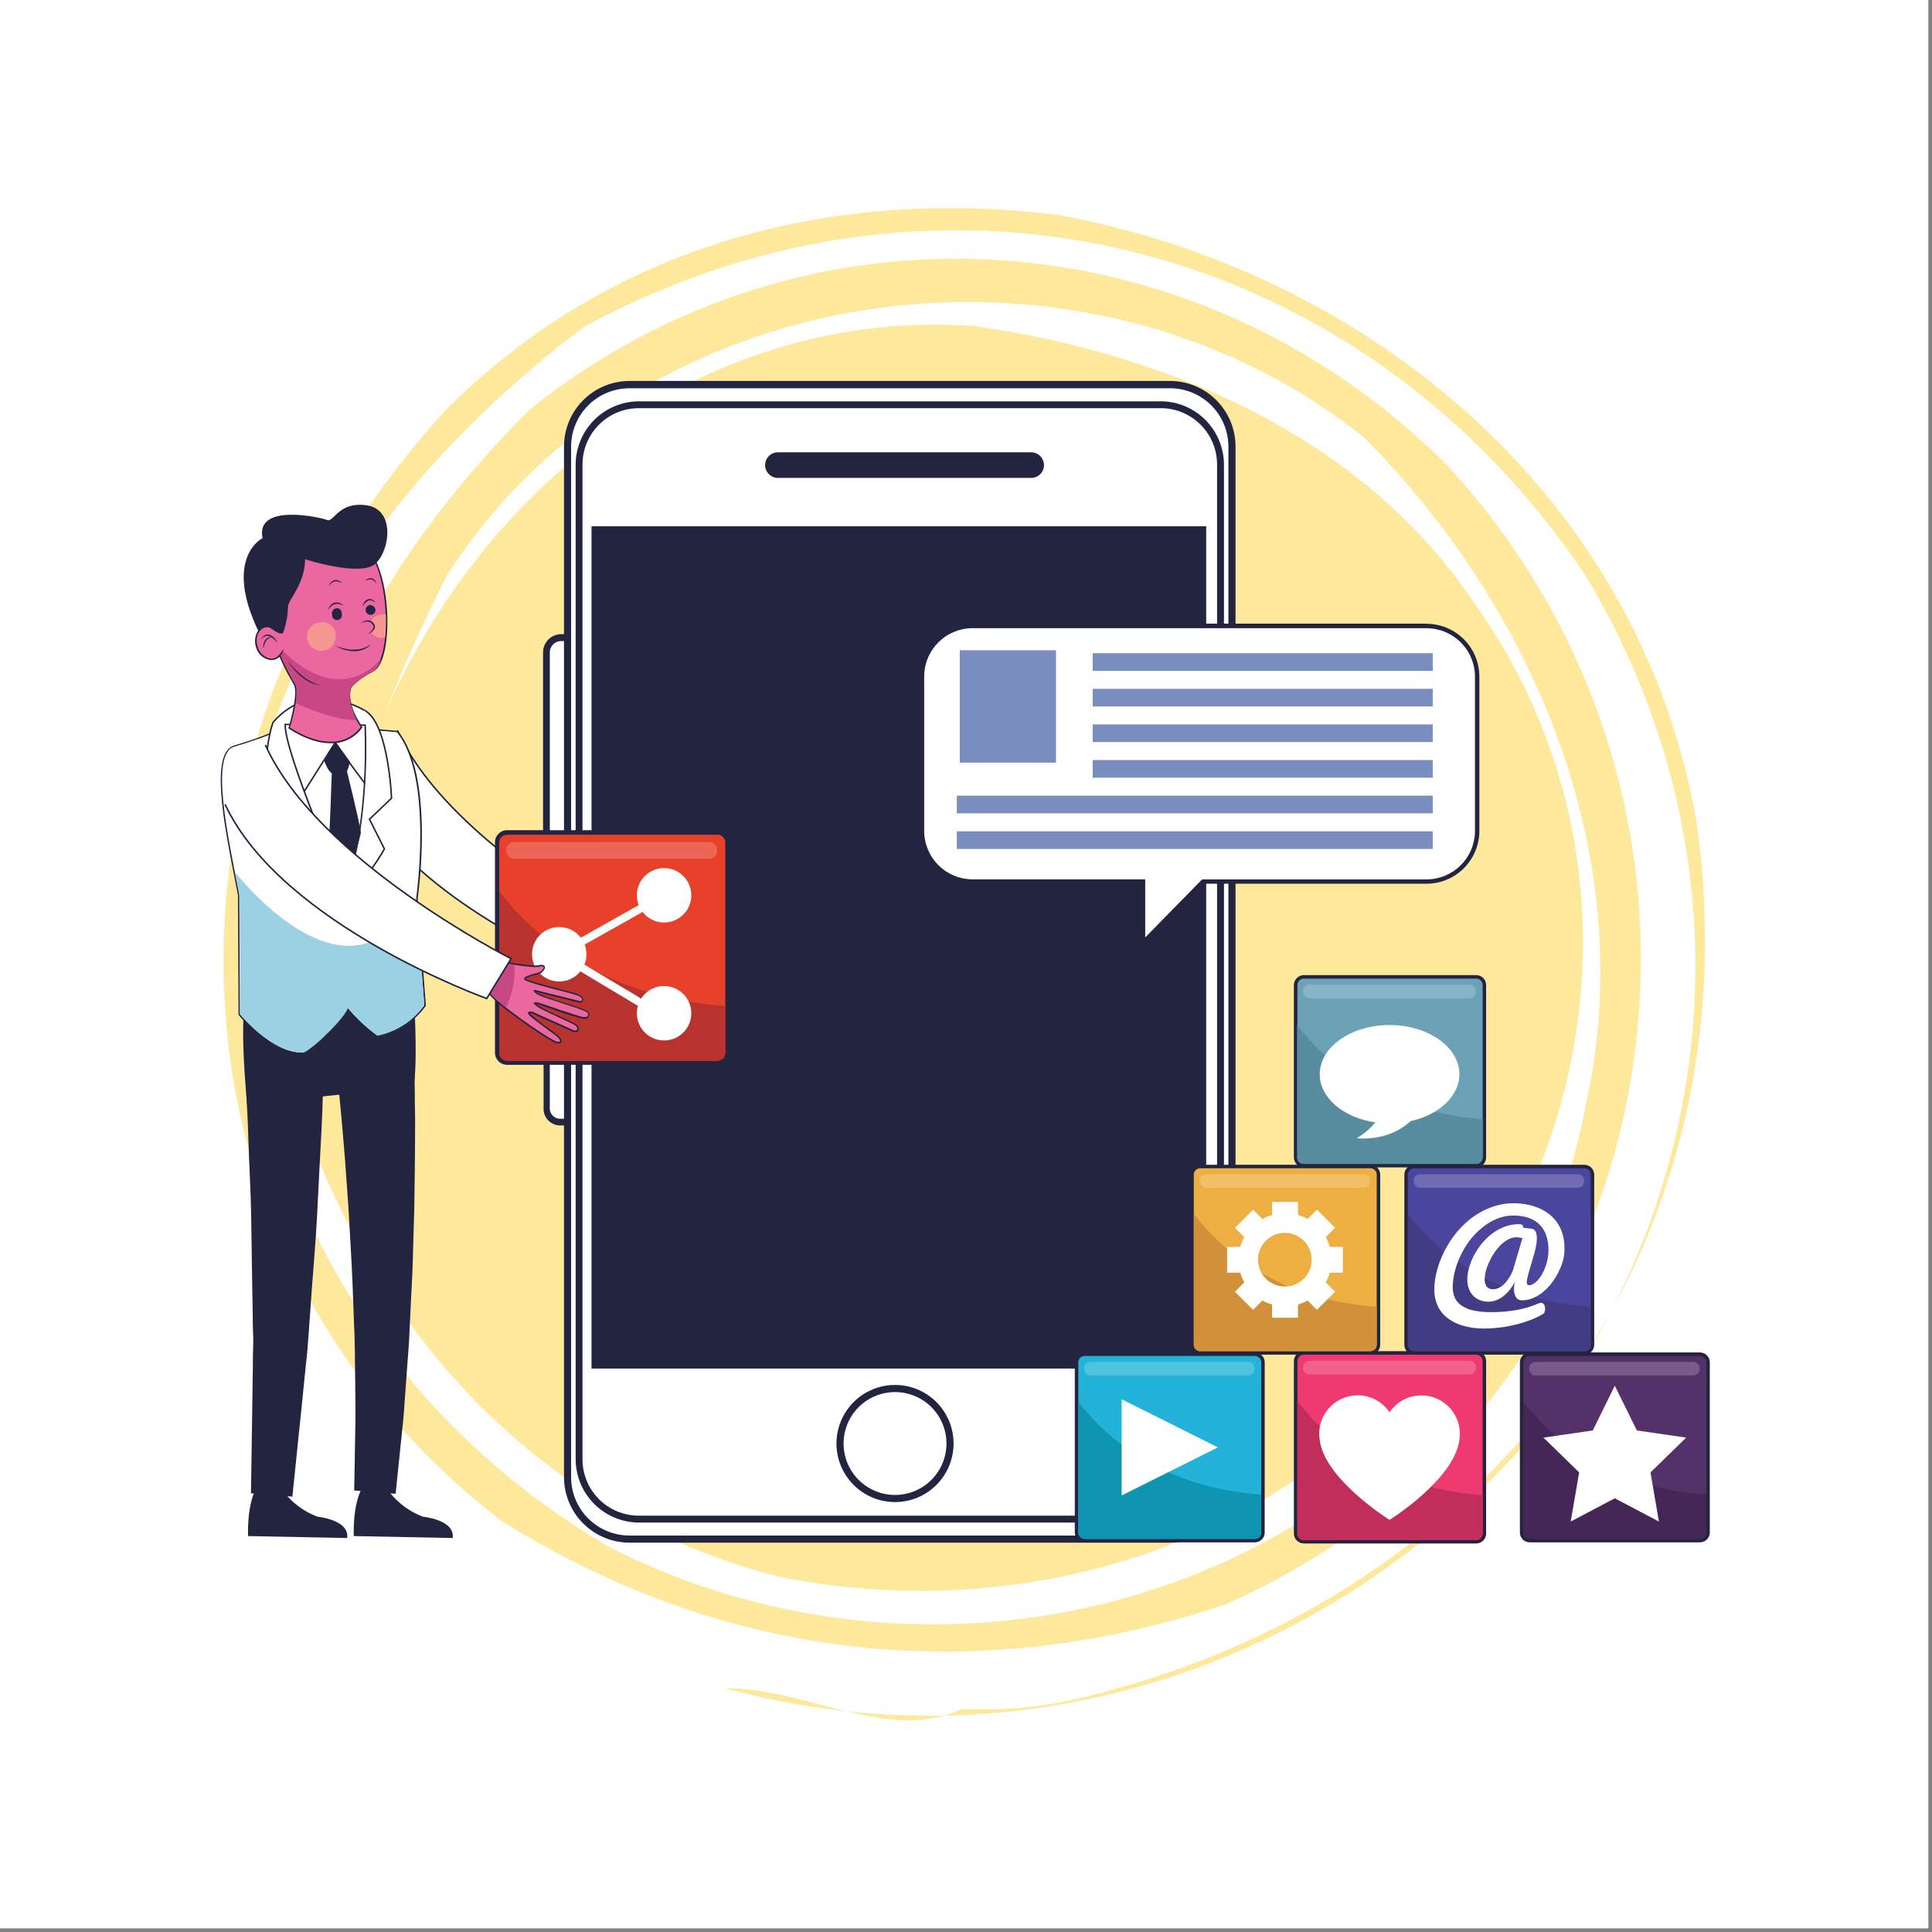 <svg width="426" height="426" viewBox="0 0 426 426" fill="none" xmlns="http://www.w3.org/2000/svg">
<rect x="0" y="0" width="426" height="426" fill="#808080" stroke="none"/>
<g clip-path="url(#clip0_1451_1482)">
<path d="M425.2 0H0V425.2H425.2V0Z" fill="white"/>
<path opacity="0.4" d="M212.057 376.8C196.467 384.47 178.057 372.22 159.697 372.22C227.117 390.6 294.537 366.09 337.437 317.05C380.337 261.89 386.437 188.35 349.697 127.05C300.697 53.5 208.697 28.98 129.057 71.89C80.057 108.66 43.247 163.82 55.507 225.11C61.637 274.11 92.277 317.04 135.177 341.56C220.987 384.46 331.307 341.56 349.697 243.5C361.957 188.34 337.437 133.18 300.697 96.4C239.407 47.4 141.337 59.63 98.437 127.05C79.997 163.83 67.757 200.6 73.887 237.38C61.637 151.57 129.057 65.77 214.887 71.9C257.787 78.03 300.697 96.41 325.207 133.19C355.857 176.09 355.857 231.25 331.337 274.19C300.667 335.44 233.247 360 171.997 347.7C122.997 335.44 86.187 298.7 67.797 249.64C49.417 188.35 73.927 133.19 116.797 90.28C178.087 41.28 263.887 47.38 319.047 102.54C392.597 182.22 368.047 310.93 270.047 353.83C214.887 372.22 159.727 366.09 110.697 335.44C30.997 274.15 30.997 163.83 98.407 90.28C135.177 53.51 184.217 41.28 233.247 47.38C300.667 59.64 361.957 108.67 374.247 182.22C386.507 274.15 331.347 347.7 248.247 371.75C233.077 376.27 223.477 377.32 212.057 376.8Z" fill="#FDC705"/>
<path d="M134.189 140.59H123.739C121.933 140.59 120.469 142.054 120.469 143.86V191.54C120.469 193.346 121.933 194.81 123.739 194.81H134.189C135.995 194.81 137.459 193.346 137.459 191.54V143.86C137.459 142.054 135.995 140.59 134.189 140.59Z" fill="white"/>
<path d="M134.192 141.35C134.858 141.35 135.496 141.614 135.967 142.085C136.438 142.556 136.702 143.194 136.702 143.86V191.55C136.702 192.216 136.438 192.854 135.967 193.325C135.496 193.796 134.858 194.06 134.192 194.06H123.742C123.076 194.06 122.438 193.796 121.967 193.325C121.497 192.854 121.232 192.216 121.232 191.55V143.86C121.232 143.194 121.497 142.556 121.967 142.085C122.438 141.614 123.076 141.35 123.742 141.35H134.192ZM134.192 139.83H123.742C122.681 139.83 121.664 140.251 120.914 141.002C120.164 141.752 119.742 142.769 119.742 143.83V191.52C119.742 192.581 120.164 193.598 120.914 194.348C121.664 195.099 122.681 195.52 123.742 195.52H134.192C135.253 195.52 136.27 195.099 137.021 194.348C137.771 193.598 138.192 192.581 138.192 191.52V143.86C138.192 142.799 137.771 141.782 137.021 141.032C136.27 140.281 135.253 139.86 134.192 139.86V139.83Z" fill="#232440"/>
<path d="M123.739 247.45C122.953 247.505 122.176 247.249 121.577 246.736C120.978 246.223 120.605 245.496 120.539 244.71V205.71C120.605 204.924 120.978 204.197 121.577 203.684C122.176 203.171 122.953 202.915 123.739 202.97H134.189C134.975 202.915 135.752 203.171 136.351 203.684C136.95 204.197 137.323 204.924 137.389 205.71V244.71C137.323 245.496 136.95 246.223 136.351 246.736C135.752 247.249 134.975 247.505 134.189 247.45H123.739Z" fill="white"/>
<path d="M134.189 203.68C134.785 203.623 135.38 203.8 135.848 204.173C136.317 204.546 136.622 205.086 136.699 205.68V244.68C136.622 245.274 136.317 245.814 135.848 246.187C135.38 246.56 134.785 246.737 134.189 246.68H123.739C123.143 246.737 122.549 246.56 122.08 246.187C121.612 245.814 121.307 245.274 121.229 244.68V205.68C121.307 205.086 121.612 204.546 122.08 204.173C122.549 203.8 123.143 203.623 123.739 203.68H134.189ZM134.189 202.31H123.739C122.772 202.252 121.821 202.58 121.095 203.22C120.368 203.861 119.924 204.763 119.859 205.73V244.73C119.924 245.697 120.368 246.599 121.095 247.24C121.821 247.88 122.772 248.208 123.739 248.15H134.189C135.157 248.208 136.107 247.88 136.834 247.24C137.561 246.599 138.005 245.697 138.069 244.73V205.73C138.005 204.763 137.561 203.861 136.834 203.22C136.107 202.58 135.157 202.252 134.189 202.31Z" fill="#232440"/>
<path d="M258.008 84.83H138.798C131.26 84.83 125.148 90.941 125.148 98.48V325.72C125.148 333.259 131.26 339.37 138.798 339.37H258.008C265.547 339.37 271.658 333.259 271.658 325.72V98.48C271.658 90.941 265.547 84.83 258.008 84.83Z" fill="white"/>
<path d="M257.999 85.61C261.411 85.613 264.682 86.97 267.093 89.383C269.505 91.796 270.859 95.068 270.859 98.48V325.72C270.859 329.131 269.504 332.402 267.093 334.813C264.681 337.225 261.41 338.58 257.999 338.58H138.789C135.379 338.58 132.108 337.225 129.696 334.813C127.284 332.402 125.929 329.131 125.929 325.72V98.48C125.929 95.068 127.284 91.796 129.695 89.383C132.107 86.97 135.378 85.613 138.789 85.61H257.999ZM257.999 84H138.789C134.963 84.008 131.296 85.532 128.591 88.239C125.886 90.945 124.365 94.614 124.359 98.44V325.72C124.365 329.545 125.887 333.213 128.592 335.918C131.297 338.623 134.964 340.145 138.789 340.15H257.999C261.826 340.147 265.494 338.626 268.2 335.921C270.906 333.215 272.427 329.546 272.429 325.72V98.48C272.433 96.582 272.063 94.701 271.34 92.946C270.617 91.19 269.555 89.595 268.215 88.25C266.875 86.905 265.283 85.838 263.53 85.109C261.777 84.379 259.898 84.003 257.999 84Z" fill="#232440"/>
<path d="M255.94 89.23H140.86C133.581 89.23 127.68 95.131 127.68 102.41V321.77C127.68 329.049 133.581 334.95 140.86 334.95H255.94C263.219 334.95 269.12 329.049 269.12 321.77V102.41C269.12 95.131 263.219 89.23 255.94 89.23Z" fill="white"/>
<path d="M255.94 90C257.571 90 259.186 90.321 260.693 90.945C262.199 91.57 263.569 92.484 264.722 93.638C265.875 94.791 266.79 96.16 267.414 97.667C268.038 99.174 268.36 100.789 268.36 102.42V321.79C268.36 323.421 268.038 325.035 267.414 326.541C266.79 328.048 265.875 329.416 264.721 330.569C263.568 331.721 262.199 332.635 260.692 333.258C259.185 333.881 257.57 334.201 255.94 334.2H140.86C139.229 334.201 137.614 333.881 136.108 333.258C134.601 332.635 133.231 331.721 132.078 330.569C130.925 329.416 130.01 328.048 129.385 326.541C128.761 325.035 128.44 323.421 128.44 321.79V102.41C128.442 99.118 129.752 95.961 132.081 93.634C134.41 91.307 137.567 90 140.86 90H255.94ZM255.94 88.49H140.86C137.171 88.508 133.638 89.982 131.03 92.59C128.422 95.199 126.948 98.731 126.93 102.42V321.79C126.948 325.479 128.422 329.011 131.03 331.62C133.638 334.228 137.171 335.702 140.86 335.72H255.94C259.63 335.704 263.165 334.232 265.776 331.623C268.386 329.014 269.861 325.48 269.88 321.79V102.41C269.861 98.719 268.386 95.186 265.776 92.577C263.165 89.968 259.63 88.496 255.94 88.48V88.49Z" fill="#232440"/>
<path d="M230.193 102.56C230.193 103.308 229.896 104.025 229.367 104.554C228.838 105.083 228.121 105.38 227.373 105.38H171.533C170.784 105.38 170.066 105.083 169.536 104.555C169.005 104.026 168.706 103.309 168.703 102.56C168.703 102.188 168.776 101.82 168.919 101.477C169.061 101.134 169.269 100.822 169.532 100.559C169.795 100.296 170.107 100.088 170.45 99.945C170.793 99.803 171.161 99.73 171.533 99.73H227.373C228.122 99.733 228.839 100.032 229.368 100.562C229.896 101.093 230.193 101.811 230.193 102.56Z" fill="#232440"/>
<path d="M265.96 116.04H130.43V301.76H265.96V116.04Z" fill="#232440"/>
<path d="M209.479 318.29C209.479 320.689 208.767 323.034 207.434 325.029C206.102 327.024 204.207 328.579 201.991 329.497C199.774 330.415 197.335 330.655 194.982 330.187C192.629 329.719 190.468 328.564 188.772 326.867C187.075 325.171 185.92 323.009 185.452 320.656C184.984 318.303 185.224 315.865 186.142 313.648C187.06 311.432 188.615 309.537 190.61 308.204C192.604 306.871 194.95 306.16 197.349 306.16C200.566 306.16 203.651 307.438 205.926 309.713C208.201 311.988 209.479 315.073 209.479 318.29Z" fill="white" stroke="#232440" stroke-width="1.57" stroke-miterlimit="10"/>
<path d="M130.83 202C117.37 193.78 95.42 178.36 87.71 161.24L78.82 174.34C88.6 195.1 118.32 209.5 130.82 214.79L130.83 202Z" fill="white" stroke="#232440" stroke-width="0.34" stroke-miterlimit="10" stroke-linecap="round"/>
<path d="M62.659 329.08C64.575 331.496 67.112 333.345 69.999 334.43C69.999 334.43 77.099 335.09 76.549 339.13L54.699 338.7C54.699 338.7 54.369 332.25 56.449 328.21L62.659 329.08Z" fill="#232440"/>
<path d="M85.933 329.08C87.844 331.493 90.374 333.342 93.254 334.43C93.254 334.43 100.364 335.09 99.814 339.13L78.004 338.7C78.004 338.7 77.674 332.25 79.754 328.21L85.933 329.08Z" fill="#232440"/>
<path d="M91.388 222.1C91.388 222.1 92.198 236 90.998 240.63C90.998 240.63 69.788 240.32 54.658 245.08C54.658 245.08 52.298 223.63 54.658 218.16C57.018 212.69 91.388 222.1 91.388 222.1Z" fill="#232440"/>
<path d="M66.403 232.24C59.793 232.24 53.053 224.08 52.773 223.73V223.67C52.773 219.75 52.633 197.54 52.633 197.32C52.433 196.27 52.203 195.13 51.973 193.97C49.513 181.47 46.453 165.97 51.773 164.51C54.881 163.627 57.931 162.548 60.903 161.28C61.743 160.94 62.453 160.65 62.963 160.47H63.053L63.123 160.53L63.453 160.82L76.533 160.39L87.613 161.39L87.663 161.45C95.663 171.36 91.973 197.92 91.943 198.19L93.743 221.81V221.86C91.213 225.345 87.465 227.751 83.243 228.6H83.183C80.823 226.879 78.677 224.881 76.793 222.65C75.853 224.87 69.923 230.86 67.133 232.33C66.888 232.317 66.644 232.287 66.403 232.24Z" fill="white"/>
<path d="M76.529 160.48L79.09 160.7L87.519 161.44C95.59 171.44 91.76 198.06 91.76 198.06L93.559 221.66C91.064 225.113 87.357 227.495 83.18 228.33C80.754 226.559 78.557 224.493 76.639 222.18C76.21 224.02 69.84 230.54 66.96 232.05H66.4C59.8 232.05 52.889 223.61 52.889 223.61C52.889 219.61 52.749 197.26 52.749 197.26C50.389 184.96 46.109 166.12 51.749 164.61C55.555 163.478 59.297 162.143 62.959 160.61C63.097 160.725 63.227 160.849 63.349 160.98L63.48 160.92L76.48 160.51M76.48 160.18L63.48 160.6C63.398 160.515 63.311 160.435 63.219 160.36L63.069 160.24L62.9 160.3C62.38 160.49 61.66 160.78 60.819 161.12C57.855 162.379 54.816 163.454 51.719 164.34C46.249 165.8 49.33 181.43 51.8 193.99C52.029 195.14 52.249 196.27 52.459 197.34C52.459 198.28 52.599 219.8 52.599 223.66V223.77L52.669 223.86C52.959 224.21 59.749 232.43 66.43 232.43H67.01H67.079H67.139C69.85 231.01 75.499 225.33 76.76 222.91C78.619 225.039 80.712 226.951 82.999 228.61L83.109 228.67H83.23C87.497 227.816 91.286 225.384 93.84 221.86L93.9 221.77V221.66L92.1 198.09C92.32 196.56 95.779 171.14 87.79 161.25L87.7 161.14H87.559L79.129 160.41L76.57 160.18H76.48Z" fill="#232440"/>
<path d="M60.239 159.23C60.239 159.23 58.309 163.54 58.639 174.23L66.499 180.77L64.499 187.07L75.419 197.9L75.07 199.9C75.07 199.9 81.49 193.1 84.76 187.18L81.469 180.64L86.329 176C86.329 176 85.73 160.49 80.889 156.95C80.889 156.94 69.15 149.07 60.239 159.23Z" fill="white" stroke="#232440" stroke-width="0.33" stroke-miterlimit="10"/>
<path d="M75.813 196C75.283 194.79 62.903 166.31 62.883 159.86V159.7L80.513 159.86V160C80.513 160.21 81.633 181.2 76.113 196L75.973 196.38L75.813 196Z" fill="white"/>
<path d="M63.049 159.89L80.349 160.05C80.349 160.05 81.529 181.05 75.959 195.97C75.959 195.97 63.059 166.38 63.049 159.89ZM62.719 159.56V159.89C62.719 166.37 75.129 194.89 75.659 196.1L75.979 196.84L76.269 196.08C81.799 181.27 80.689 160.24 80.679 160.03V159.73H80.369L63.069 159.58L62.719 159.56Z" fill="#232440"/>
<path d="M79.58 183.64C79 186.22 76.31 195.54 75.43 197.92C74.738 194.433 73.734 191.016 72.43 187.71C72.65 184.35 73.18 170.54 73.18 169.82L76.33 169.37C76.33 169.37 79.22 180.94 79.58 183.64Z" fill="#232440"/>
<path d="M73.221 170.51C72.591 170.26 71.821 168.77 71.461 167.68L74.001 163.54L77.151 167.94C76.931 169 76.631 170.08 76.321 170.22C75.367 170.723 74.252 170.827 73.221 170.51Z" fill="#232440"/>
<path d="M72.862 163.69C70.162 163.69 67.142 162.63 63.862 160.55C63.832 160.535 63.808 160.509 63.795 160.478C63.782 160.447 63.781 160.412 63.792 160.38C63.792 160.31 66.052 153.08 64.982 150.93C64.812 150.6 64.582 150.19 64.292 149.69C63.312 148.028 62.447 146.3 61.702 144.52C61.419 144.865 61.045 145.125 60.622 145.27C60.378 145.358 60.121 145.402 59.862 145.4C59.119 145.329 58.415 145.034 57.843 144.553C57.272 144.073 56.86 143.43 56.662 142.71C56.363 141.825 56.363 140.865 56.662 139.98C56.778 139.589 56.983 139.23 57.263 138.933C57.543 138.636 57.888 138.409 58.272 138.27C58.517 138.186 58.773 138.143 59.032 138.14C59.375 138.143 59.714 138.211 60.032 138.34C59.632 135.57 59.422 130.18 60.452 126.57C61.077 124.003 62.566 121.73 64.67 120.131C66.773 118.532 69.362 117.706 72.002 117.79C75.226 117.728 78.363 118.844 80.822 120.93C84.472 124.39 85.912 134.66 84.932 141.7C84.472 145 83.512 147.19 82.242 147.85C78.102 150.02 77.242 151.62 77.242 151.64C77.242 151.66 75.972 154.77 79.672 160.22C79.689 160.245 79.698 160.275 79.698 160.305C79.698 160.335 79.689 160.365 79.672 160.39C78.88 161.448 77.845 162.301 76.655 162.875C75.465 163.449 74.153 163.729 72.832 163.69H72.862Z" fill="#EA679F"/>
<path d="M71.998 117.94C75.185 117.88 78.285 118.982 80.718 121.04C86.048 126.11 86.428 145.49 82.168 147.72C77.908 149.95 77.098 151.57 77.098 151.57C77.098 151.57 75.728 154.71 79.538 160.31C78.766 161.352 77.751 162.191 76.582 162.753C75.413 163.316 74.125 163.586 72.828 163.54C70.528 163.54 67.578 162.76 63.918 160.43C63.918 160.43 66.208 153.09 65.088 150.86C63.819 148.72 62.693 146.499 61.718 144.21C61.441 144.638 61.029 144.961 60.548 145.13C60.32 145.209 60.08 145.25 59.838 145.25C59.135 145.171 58.473 144.881 57.938 144.419C57.402 143.957 57.019 143.344 56.838 142.66C56.208 140.81 56.838 138.9 58.318 138.41C58.547 138.334 58.787 138.297 59.028 138.3C59.443 138.303 59.851 138.406 60.218 138.6C59.758 135.69 59.578 130.16 60.598 126.6C61.215 124.067 62.684 121.823 64.761 120.246C66.837 118.669 69.392 117.855 71.998 117.94ZM71.998 117.64C69.317 117.541 66.683 118.372 64.544 119.992C62.404 121.613 60.89 123.922 60.258 126.53C59.258 130.06 59.418 135.27 59.788 138.12C59.533 138.039 59.266 137.998 58.998 138C58.722 138.001 58.448 138.048 58.188 138.14C57.782 138.285 57.416 138.523 57.118 138.836C56.821 139.149 56.602 139.527 56.478 139.94C56.163 140.857 56.163 141.853 56.478 142.77C56.685 143.52 57.115 144.189 57.712 144.687C58.309 145.186 59.044 145.49 59.818 145.56C60.093 145.557 60.366 145.513 60.628 145.43C61.003 145.3 61.345 145.088 61.628 144.81C62.356 146.529 63.194 148.199 64.138 149.81C64.418 150.3 64.658 150.72 64.818 151.03C65.688 152.77 64.248 158.37 63.628 160.38C63.608 160.443 63.61 160.511 63.633 160.573C63.657 160.635 63.701 160.687 63.758 160.72C67.048 162.82 70.098 163.88 72.828 163.88C74.182 163.938 75.53 163.661 76.751 163.073C77.972 162.485 79.029 161.605 79.828 160.51C79.86 160.461 79.878 160.404 79.878 160.345C79.878 160.286 79.86 160.229 79.828 160.18C76.178 154.81 77.398 151.76 77.418 151.73C77.418 151.73 78.278 150.16 82.348 148.03C84.038 147.14 84.788 144.13 85.118 141.77C86.118 134.68 84.638 124.35 80.968 120.86C78.474 118.723 75.282 117.577 71.998 117.64Z" fill="#232440"/>
<path d="M57.531 141.08L57.621 140.89C57.701 140.72 57.809 140.564 57.941 140.43C58.135 140.198 58.397 140.034 58.69 139.96C58.983 139.887 59.291 139.908 59.571 140.02C59.86 140.136 60.125 140.306 60.351 140.52C60.539 140.707 60.713 140.907 60.871 141.12C61.121 141.5 61.261 141.77 61.261 141.77L60.741 141.23C60.566 141.051 60.379 140.884 60.181 140.73C59.97 140.544 59.726 140.398 59.461 140.3C59.337 140.247 59.206 140.213 59.071 140.2C58.945 140.18 58.817 140.18 58.691 140.2C58.457 140.257 58.238 140.367 58.051 140.52C57.85 140.678 57.674 140.867 57.531 141.08Z" fill="#232440"/>
<path d="M58.097 143C58.061 142.805 58.045 142.608 58.047 142.41C58.051 142.207 58.081 142.005 58.137 141.81C58.204 141.583 58.305 141.367 58.437 141.17C58.579 140.972 58.764 140.808 58.977 140.69C59.158 140.585 59.359 140.52 59.567 140.5C59.71 140.48 59.855 140.48 59.997 140.5C59.864 140.529 59.733 140.569 59.607 140.62C59.431 140.671 59.265 140.752 59.117 140.86C58.945 140.972 58.799 141.118 58.687 141.29C58.462 141.623 58.302 141.997 58.217 142.39C58.162 142.59 58.122 142.794 58.097 143Z" fill="#232440"/>
<path d="M59.437 138.34C59.437 138.34 61.977 140.34 62.437 139.49C63.088 137.682 63.442 135.781 63.487 133.86C63.547 132.11 67.197 128.95 67.277 123.32C67.277 123.32 79.667 127.32 82.857 124.24C86.047 121.16 87.117 112.33 80.857 111.42C74.597 110.51 73.607 115.27 72.137 114.66C70.667 114.05 56.227 110.86 57.897 118.66C57.897 118.66 49.097 122.88 57.087 139.4C57.156 139.165 57.275 138.948 57.436 138.764C57.597 138.579 57.796 138.431 58.019 138.331C58.242 138.23 58.484 138.179 58.729 138.18C58.974 138.182 59.215 138.236 59.437 138.34Z" fill="#232440"/>
<path d="M73.996 140C74.068 140.648 73.937 141.303 73.622 141.874C73.307 142.445 72.822 142.904 72.236 143.189C71.649 143.474 70.989 143.57 70.345 143.465C69.701 143.36 69.106 143.058 68.641 142.601C68.175 142.144 67.863 141.554 67.746 140.912C67.63 140.27 67.714 139.608 67.989 139.017C68.263 138.425 68.714 137.933 69.279 137.608C69.845 137.282 70.497 137.14 71.146 137.2C71.894 137.197 72.613 137.49 73.147 138.014C73.68 138.538 73.986 139.252 73.996 140Z" fill="#F69791"/>
<path d="M85.066 135.45C84.762 135.43 84.456 135.451 84.156 135.51C83.781 135.502 83.408 135.576 83.064 135.728C82.721 135.879 82.414 136.105 82.167 136.387C81.92 136.67 81.737 137.003 81.633 137.364C81.528 137.725 81.504 138.104 81.562 138.476C81.62 138.847 81.758 139.201 81.968 139.512C82.177 139.824 82.453 140.086 82.774 140.28C83.096 140.474 83.456 140.595 83.83 140.635C84.203 140.675 84.581 140.632 84.936 140.51C85.097 138.828 85.14 137.138 85.066 135.45Z" fill="#F69791"/>
<path d="M72.539 129.25C72.576 129.063 72.643 128.884 72.739 128.72C72.842 128.529 72.985 128.361 73.157 128.229C73.329 128.096 73.528 128.001 73.739 127.95C73.972 127.894 74.216 127.894 74.449 127.95C74.637 128.007 74.816 128.091 74.979 128.2C75.092 128.278 75.199 128.365 75.299 128.46L75.419 128.57C75.419 128.57 75.209 128.47 74.909 128.36C74.74 128.293 74.566 128.24 74.389 128.2C74.194 128.165 73.994 128.165 73.799 128.2C73.608 128.237 73.427 128.315 73.269 128.43C73.121 128.528 72.986 128.646 72.869 128.78C72.742 128.924 72.631 129.081 72.539 129.25Z" fill="#232440"/>
<path d="M83.003 128.66C82.916 128.523 82.816 128.396 82.703 128.28C82.495 128.023 82.206 127.844 81.883 127.77C81.712 127.735 81.535 127.735 81.363 127.77C81.207 127.805 81.054 127.848 80.903 127.9L80.453 128.09L80.553 128C80.641 127.913 80.738 127.835 80.843 127.77C81.159 127.545 81.55 127.452 81.933 127.51C82.121 127.554 82.298 127.637 82.451 127.754C82.605 127.871 82.732 128.02 82.823 128.19C82.908 128.336 82.969 128.495 83.003 128.66Z" fill="#232440"/>
<path d="M81.737 142.11C81.659 142.202 81.576 142.289 81.487 142.37C81.249 142.584 80.992 142.775 80.717 142.94L80.127 143.21C79.912 143.313 79.683 143.383 79.447 143.42C79.197 143.47 78.947 143.54 78.687 143.57H77.887C77.622 143.585 77.357 143.565 77.097 143.51L76.347 143.36C76.113 143.321 75.882 143.264 75.657 143.19L75.067 142.94C74.337 142.62 73.867 142.39 73.867 142.39L75.117 142.78L75.717 142.98C75.927 143.03 76.167 143.05 76.397 143.1L77.137 143.23C77.389 143.265 77.645 143.265 77.897 143.23H78.657C78.907 143.23 79.147 143.15 79.387 143.11C79.616 143.079 79.841 143.022 80.057 142.94L80.637 142.73C80.919 142.592 81.193 142.439 81.457 142.27C81.554 142.224 81.648 142.17 81.737 142.11Z" fill="#232440"/>
<path d="M83.997 145.24C81.547 148.24 73.637 154.57 62.357 143.49L61.297 144.74C61.388 144.662 61.475 144.578 61.557 144.49C61.635 144.401 61.709 144.307 61.777 144.21C62.752 146.499 63.877 148.72 65.147 150.86C65.198 150.967 65.241 151.077 65.277 151.19C65.277 151.19 65.277 151.24 65.277 151.26C65.314 151.384 65.341 151.511 65.357 151.64C65.362 151.66 65.362 151.68 65.357 151.7C65.357 151.82 65.357 151.96 65.357 152.1V152.17C65.357 152.33 65.357 152.48 65.357 152.65V152.72C65.357 152.89 65.357 153.07 65.357 153.25C65.357 153.44 65.357 153.63 65.357 153.83C65.357 154.23 65.267 154.64 65.197 155.06C68.337 156.48 74.087 158.77 78.667 158.82L78.457 158.44V158.37L78.277 158.02C78.275 157.993 78.275 157.967 78.277 157.94C78.217 157.83 78.167 157.72 78.117 157.61V157.52L77.977 157.2V157.12C77.977 157.01 77.887 156.91 77.847 156.8V156.74L77.727 156.42C77.457 155.707 77.269 154.965 77.167 154.21V153.97C77.167 153.89 77.167 153.82 77.167 153.74C77.162 153.67 77.162 153.6 77.167 153.53V153.28C77.164 152.945 77.191 152.61 77.247 152.28C77.242 152.24 77.242 152.2 77.247 152.16C77.252 152.13 77.252 152.1 77.247 152.07C77.247 152.07 77.247 152.02 77.247 151.99C77.247 151.99 77.247 151.99 77.247 151.93V151.87C77.247 151.87 78.057 150.25 82.317 148.02C82.397 147.976 82.474 147.926 82.547 147.87C83.293 147.166 83.8 146.247 83.997 145.24Z" fill="#C84785"/>
<path d="M62.468 143C62.469 143.165 62.449 143.33 62.408 143.49C62.312 143.854 62.142 144.195 61.908 144.49C61.779 144.645 61.631 144.782 61.468 144.9C61.325 145.005 61.167 145.086 60.998 145.14C60.698 145.22 60.508 145.25 60.508 145.25C60.508 145.25 60.678 145.13 60.928 144.99C61.178 144.85 61.158 144.79 61.298 144.69C61.439 144.575 61.567 144.444 61.678 144.3C61.793 144.16 61.9 144.013 61.998 143.86C62.078 143.7 62.188 143.57 62.248 143.44C62.333 143.299 62.406 143.152 62.468 143Z" fill="#232440"/>
<path d="M67.031 174.59L73.831 163.85L80.461 172.76" stroke="#232440" stroke-width="0.33" stroke-miterlimit="10"/>
<path d="M63.406 145.62C63.693 146.019 64 146.403 64.326 146.77C65.025 147.591 65.805 148.338 66.656 149C67.096 149.374 67.568 149.709 68.066 150C68.491 150.265 68.935 150.495 69.396 150.69C69.72 150.84 70.054 150.967 70.396 151.07L70.776 151.2L70.376 151.12C70.036 151.059 69.701 150.969 69.376 150.85C69.144 150.778 68.917 150.691 68.696 150.59C68.447 150.49 68.206 150.37 67.976 150.23C67.456 149.943 66.964 149.608 66.506 149.23C65.648 148.547 64.885 147.754 64.236 146.87C63.925 146.478 63.647 146.059 63.406 145.62Z" fill="#232440"/>
<path d="M75.36 135.33C75.404 135.485 75.414 135.648 75.387 135.808C75.361 135.967 75.3 136.118 75.208 136.251C75.116 136.384 74.996 136.495 74.856 136.575C74.716 136.656 74.559 136.704 74.399 136.717C74.238 136.73 74.076 136.707 73.925 136.649C73.774 136.592 73.638 136.502 73.526 136.385C73.414 136.269 73.329 136.129 73.278 135.976C73.227 135.823 73.21 135.66 73.23 135.5C73.185 135.345 73.176 135.182 73.202 135.022C73.228 134.863 73.29 134.712 73.382 134.579C73.474 134.446 73.594 134.336 73.734 134.255C73.874 134.174 74.03 134.126 74.191 134.113C74.352 134.1 74.513 134.123 74.665 134.181C74.815 134.238 74.952 134.328 75.064 134.445C75.175 134.561 75.26 134.701 75.311 134.854C75.362 135.007 75.379 135.17 75.36 135.33Z" fill="#232440"/>
<path d="M82.797 134.5C82.794 134.707 82.732 134.909 82.619 135.083C82.505 135.256 82.344 135.393 82.156 135.479C81.967 135.564 81.757 135.593 81.552 135.564C81.347 135.534 81.155 135.447 80.997 135.312C80.84 135.177 80.725 135 80.664 134.802C80.604 134.604 80.602 134.392 80.657 134.193C80.713 133.993 80.824 133.813 80.978 133.675C81.132 133.536 81.323 133.444 81.527 133.41C81.84 133.388 82.148 133.49 82.386 133.694C82.624 133.898 82.772 134.188 82.797 134.5Z" fill="#232440"/>
<path d="M71.26 239.67C71.26 239.67 71.2 241.08 71.11 243.54C71.11 244.77 71 246.26 70.94 247.98C70.88 249.7 70.75 251.66 70.64 253.79C70.42 258.04 70.17 263 69.9 268.31C69.63 273.62 69.11 279.26 68.71 284.91C68.51 287.73 68.31 290.55 68.11 293.32C68 294.71 67.9 296.09 67.8 297.45C67.7 298.81 67.53 300.16 67.39 301.45C66.85 306.73 66.39 311.66 65.92 315.89L64.47 330L55.34 329.27C55.34 329.27 55.43 323.67 55.55 315.27C55.61 311.08 55.69 306.18 55.76 300.94C55.76 299.63 55.76 298.3 55.82 296.94C55.88 295.58 55.82 294.22 55.76 292.84C55.76 290.09 55.68 287.29 55.63 284.49C55.55 278.89 55.46 273.3 55.38 268.06C55.3 262.82 55 258 54.86 253.79C54.79 251.7 54.72 249.79 54.66 248.09C54.6 246.39 54.5 244.89 54.44 243.66C54.32 241.2 54.25 239.8 54.25 239.8L71.26 239.67Z" fill="#232440"/>
<path d="M91.401 236.86C91.401 236.86 91.401 238.31 91.461 240.86C91.461 242.14 91.461 243.69 91.511 245.47C91.561 247.25 91.511 249.23 91.511 251.4C91.511 255.75 91.411 260.81 91.351 266.23C91.271 268.94 91.191 271.74 91.111 274.59C91.031 277.44 90.971 280.32 90.801 283.21C90.631 286.1 90.521 288.98 90.381 291.83C90.311 293.25 90.241 294.66 90.171 296.05C90.101 297.44 89.971 298.82 89.871 300.17C89.681 302.88 89.481 305.49 89.301 307.97C89.121 310.45 88.981 312.79 88.721 314.97C87.831 323.6 87.231 329.36 87.231 329.36L78.101 328.64L78.351 314.45C78.421 312.33 78.351 310.02 78.351 307.58C78.351 305.14 78.291 302.58 78.261 299.9C78.261 298.567 78.241 297.217 78.201 295.85C78.201 294.48 78.101 293.09 78.051 291.7C77.951 288.9 77.841 286.06 77.741 283.22C77.641 280.38 77.461 277.55 77.311 274.75C77.161 271.95 77.001 269.21 76.851 266.55C76.451 261.24 76.151 256.28 75.771 252.04C75.591 249.92 75.421 247.98 75.271 246.26C75.121 244.54 74.971 243.07 74.851 241.85C74.601 239.37 74.461 237.96 74.461 237.96L91.401 236.86Z" fill="#232440"/>
<path d="M93.558 221.66L91.758 198.06C91.758 198.06 91.758 197.87 91.828 197.53C77.098 225.08 51.828 192.29 51.828 192.29C52.168 194.02 52.498 195.7 52.828 197.29C52.828 197.29 52.968 219.67 52.968 223.64C52.968 223.64 60.268 232.56 67.038 232.06C69.918 230.55 76.288 224.06 76.718 222.19C78.635 224.503 80.832 226.568 83.258 228.34C87.408 227.484 91.084 225.1 93.558 221.66Z" fill="#9CD1E4"/>
<path d="M81.068 139.83C81.068 139.83 83.118 138.83 82.368 137.68C81.618 136.53 80.178 137.08 79.578 137.41" fill="#EA679F"/>
<path d="M81.068 139.83C81.33 139.661 81.574 139.467 81.798 139.25C82.025 139.053 82.203 138.807 82.318 138.53C82.379 138.388 82.397 138.232 82.368 138.08C82.329 137.924 82.254 137.78 82.148 137.66C82.049 137.521 81.927 137.399 81.788 137.3C81.655 137.207 81.506 137.14 81.348 137.1C81.055 137.033 80.751 137.033 80.458 137.1C80.241 137.155 80.028 137.222 79.818 137.3L79.578 137.39C79.829 137.195 80.109 137.039 80.408 136.93C80.725 136.8 81.07 136.759 81.408 136.81C81.605 136.845 81.792 136.92 81.958 137.03C82.128 137.143 82.28 137.281 82.408 137.44C82.54 137.606 82.629 137.802 82.668 138.01C82.706 138.217 82.678 138.43 82.588 138.62C82.427 138.922 82.198 139.182 81.918 139.38C81.66 139.573 81.373 139.725 81.068 139.83Z" fill="#232440"/>
<path d="M51.056 164.94C51.056 164.94 50.526 165.01 50.256 165.94C49.986 166.87 58.346 177.85 58.346 177.85H58.266C58.584 177.675 58.919 177.534 59.266 177.43C59.676 177.35 57.266 174.35 57.266 174.35L51.056 164.94Z" fill="white"/>
<path d="M72.344 134.52C72.396 134.299 72.48 134.087 72.594 133.89C72.84 133.418 73.259 133.06 73.764 132.89C74.04 132.825 74.328 132.825 74.604 132.89C74.832 132.948 75.051 133.039 75.254 133.16C75.398 133.244 75.532 133.345 75.654 133.46L75.794 133.57C75.794 133.57 75.544 133.45 75.184 133.32C74.98 133.243 74.769 133.186 74.554 133.15C74.316 133.12 74.074 133.141 73.844 133.21C73.406 133.351 73.019 133.619 72.734 133.98C72.589 134.149 72.459 134.329 72.344 134.52Z" fill="#232440"/>
<path d="M79.891 133.76C79.933 133.559 80 133.364 80.091 133.18C80.282 132.75 80.614 132.398 81.031 132.18C81.278 132.081 81.551 132.06 81.811 132.12C81.926 132.143 82.037 132.184 82.141 132.24C82.227 132.292 82.311 132.349 82.391 132.41C82.514 132.498 82.623 132.606 82.711 132.73L82.821 132.86C82.657 132.744 82.483 132.644 82.301 132.56C82.134 132.466 81.951 132.405 81.761 132.38C81.554 132.342 81.341 132.37 81.151 132.46C80.783 132.657 80.468 132.938 80.231 133.28C80.001 133.55 79.891 133.76 79.891 133.76Z" fill="#232440"/>
<path d="M158.189 183.57H111.819C110.599 183.57 109.609 184.559 109.609 185.78V232.15C109.609 233.371 110.599 234.36 111.819 234.36H158.189C159.41 234.36 160.399 233.371 160.399 232.15V185.78C160.399 184.559 159.41 183.57 158.189 183.57Z" fill="#E7402B"/>
<path d="M158.191 184.05C158.419 184.049 158.645 184.092 158.856 184.179C159.067 184.265 159.259 184.392 159.42 184.553C159.582 184.714 159.71 184.905 159.798 185.116C159.886 185.326 159.931 185.552 159.931 185.78V232.16C159.928 232.62 159.743 233.06 159.417 233.384C159.091 233.708 158.65 233.89 158.191 233.89H111.821C111.361 233.89 110.92 233.708 110.594 233.384C110.268 233.06 110.083 232.62 110.081 232.16V185.78C110.081 185.552 110.126 185.326 110.213 185.116C110.301 184.905 110.429 184.714 110.591 184.553C110.753 184.392 110.944 184.265 111.156 184.179C111.367 184.092 111.593 184.049 111.821 184.05H158.191ZM158.191 183.05H111.821C111.11 183.05 110.428 183.332 109.926 183.835C109.423 184.338 109.141 185.019 109.141 185.73V232.11C109.141 232.462 109.21 232.81 109.345 233.136C109.479 233.461 109.677 233.756 109.926 234.005C110.174 234.254 110.47 234.451 110.795 234.586C111.12 234.721 111.469 234.79 111.821 234.79H158.191C158.543 234.79 158.891 234.721 159.216 234.586C159.541 234.451 159.837 234.254 160.086 234.005C160.335 233.756 160.532 233.461 160.667 233.136C160.801 232.81 160.871 232.462 160.871 232.11V185.78C160.871 185.428 160.801 185.08 160.667 184.754C160.532 184.429 160.335 184.134 160.086 183.885C159.837 183.636 159.541 183.439 159.216 183.304C158.891 183.169 158.543 183.1 158.191 183.1V183.05Z" fill="#232440"/>
<path d="M159.928 232.16V221.82C133.148 219.82 117.928 206.76 110.078 196.53V232.16C110.081 232.62 110.265 233.06 110.591 233.384C110.917 233.708 111.358 233.89 111.818 233.89H158.188C158.648 233.89 159.089 233.708 159.415 233.384C159.741 233.06 159.925 232.62 159.928 232.16Z" fill="#B8332D"/>
<path opacity="0.2" d="M156.398 185.67H113.378C112.423 185.67 111.648 186.445 111.648 187.4V187.62C111.648 188.575 112.423 189.35 113.378 189.35H156.398C157.354 189.35 158.128 188.575 158.128 187.62V187.4C158.128 186.445 157.354 185.67 156.398 185.67Z" fill="white"/>
<path d="M129.313 210.41C129.313 211.597 128.961 212.757 128.301 213.743C127.642 214.73 126.705 215.499 125.609 215.953C124.512 216.407 123.306 216.526 122.142 216.295C120.978 216.063 119.909 215.492 119.07 214.653C118.231 213.814 117.659 212.744 117.428 211.581C117.196 210.417 117.315 209.21 117.769 208.114C118.223 207.018 118.992 206.08 119.979 205.421C120.966 204.762 122.126 204.41 123.313 204.41C124.904 204.41 126.43 205.042 127.555 206.167C128.68 207.293 129.313 208.819 129.313 210.41Z" fill="white"/>
<path d="M152.43 197.41C152.43 198.597 152.078 199.757 151.419 200.743C150.759 201.73 149.822 202.499 148.726 202.953C147.629 203.407 146.423 203.526 145.259 203.295C144.095 203.063 143.026 202.492 142.187 201.653C141.348 200.814 140.776 199.744 140.545 198.581C140.313 197.417 140.432 196.21 140.886 195.114C141.341 194.018 142.11 193.081 143.096 192.421C144.083 191.762 145.243 191.41 146.43 191.41C148.021 191.41 149.547 192.042 150.672 193.167C151.798 194.293 152.43 195.819 152.43 197.41Z" fill="white"/>
<path d="M152.43 223.42C152.43 224.607 152.078 225.767 151.419 226.753C150.759 227.74 149.822 228.509 148.726 228.963C147.629 229.417 146.423 229.536 145.259 229.305C144.095 229.073 143.026 228.502 142.187 227.663C141.348 226.824 140.776 225.754 140.545 224.591C140.313 223.427 140.432 222.22 140.886 221.124C141.341 220.028 142.11 219.09 143.096 218.431C144.083 217.772 145.243 217.42 146.43 217.42C148.021 217.42 149.547 218.052 150.672 219.177C151.798 220.303 152.43 221.829 152.43 223.42Z" fill="white"/>
<path d="M123.344 210.41L146.454 197.41" stroke="white" stroke-width="1.73" stroke-miterlimit="10"/>
<path d="M123.344 210.41L146.454 224.24" stroke="white" stroke-width="1.73" stroke-miterlimit="10"/>
<path d="M123.209 229.85C122.997 229.839 122.789 229.799 122.589 229.73C121.159 229.3 108.119 220.52 107.809 218.61C107.499 216.7 110.989 212.41 111.129 212.23C111.164 212.189 111.215 212.164 111.269 212.16C113.44 212.618 115.643 212.916 117.859 213.05C118.167 213.059 118.475 213.035 118.779 212.98C118.988 212.927 119.203 212.896 119.419 212.89C119.799 212.89 119.929 213.05 119.969 213.18C120.109 213.62 119.399 214.26 119.209 214.39C118.809 214.588 118.385 214.732 117.949 214.82C117.099 215.05 115.669 215.44 115.639 215.82C115.869 216.28 120.639 217.53 123.549 218.27C125.309 218.73 126.839 219.12 127.429 219.34C127.529 219.34 128.369 219.75 128.429 220.27C128.439 220.392 128.414 220.514 128.358 220.622C128.301 220.73 128.215 220.819 128.109 220.88C128.093 220.887 128.076 220.89 128.059 220.89C128.041 220.89 128.024 220.887 128.009 220.88C127.919 220.88 118.659 218.6 117.739 218.35C117.952 218.648 118.224 218.9 118.539 219.09C120.259 219.867 122.038 220.509 123.859 221.01C127.659 222.23 129.479 222.85 129.669 223.25C129.675 223.28 129.675 223.31 129.669 223.34C129.745 223.46 129.783 223.599 129.779 223.741C129.775 223.883 129.728 224.02 129.646 224.136C129.563 224.251 129.447 224.338 129.314 224.387C129.181 224.436 129.036 224.444 128.899 224.41C128.792 224.419 128.685 224.419 128.579 224.41C127.759 224.31 124.689 223.26 121.989 222.34C120.329 221.77 118.619 221.19 118.419 221.18C118.264 221.147 118.107 221.127 117.949 221.12H117.829C117.928 221.258 118.042 221.386 118.169 221.5C119.813 222.524 121.538 223.41 123.329 224.15C125.909 225.34 127.059 225.89 127.219 226.15C127.279 226.25 127.549 226.75 127.359 227.08C127.308 227.162 127.235 227.229 127.148 227.271C127.062 227.314 126.965 227.331 126.869 227.32C126.759 227.333 126.648 227.333 126.539 227.32C125.039 226.67 117.799 223.48 117.239 223.14H117.039C116.719 223.14 116.599 223.21 116.579 223.25C116.559 223.29 116.579 223.35 116.759 223.62C117.942 224.675 119.191 225.654 120.499 226.55C122.709 228.18 123.229 228.55 123.319 228.8C123.409 229.05 123.749 229.35 123.619 229.62C123.58 229.694 123.521 229.755 123.448 229.796C123.375 229.837 123.292 229.856 123.209 229.85Z" fill="#EA679F"/>
<path d="M111.271 212.33C113.451 212.801 115.664 213.105 117.891 213.24C118.227 213.25 118.562 213.22 118.891 213.15C119.087 213.1 119.288 213.073 119.491 213.07C120.361 213.07 119.591 213.96 119.181 214.26C118.771 214.56 115.601 215.04 115.541 215.84C115.481 216.64 125.681 218.84 127.441 219.53C127.441 219.53 128.911 220.14 128.091 220.78C128.091 220.78 118.661 218.47 117.811 218.25C117.811 218.25 117.221 218.41 118.481 219.25C119.741 220.09 129.791 222.78 129.561 223.4C129.561 223.4 129.991 224.26 128.961 224.26H128.661C127.281 224.09 118.941 221.03 118.481 221.02C118.322 220.996 118.161 220.989 118.001 221C117.711 221 117.491 221.12 118.101 221.69C119.101 222.69 126.801 225.77 127.101 226.31C127.101 226.31 127.621 227.21 126.891 227.21H126.601C126.601 227.21 117.601 223.21 117.341 223.04C117.248 223.033 117.154 223.033 117.061 223.04C116.681 223.04 116.061 223.14 116.651 223.8C117.421 224.73 123.231 228.67 123.191 228.95C123.191 228.95 123.871 229.74 123.191 229.74C122.997 229.726 122.806 229.689 122.621 229.63C121.091 229.17 108.251 220.39 107.961 218.63C107.671 216.87 111.251 212.38 111.251 212.38M111.251 212.04C111.199 212.042 111.149 212.054 111.102 212.076C111.056 212.099 111.014 212.131 110.981 212.17C110.601 212.64 107.321 216.84 107.621 218.68C107.951 220.68 121.031 229.5 122.521 229.95C122.738 230.02 122.963 230.06 123.191 230.07C123.309 230.084 123.428 230.06 123.532 230.003C123.636 229.946 123.72 229.857 123.771 229.75C123.921 229.43 123.691 229.05 123.501 228.8C123.311 228.55 122.891 228.16 120.601 226.48C119.312 225.583 118.077 224.611 116.901 223.57C116.854 223.519 116.813 223.462 116.781 223.4C116.867 223.385 116.955 223.385 117.041 223.4H117.221C118.131 223.88 123.891 226.4 126.441 227.55H126.501C126.622 227.579 126.746 227.596 126.871 227.6C126.996 227.608 127.122 227.583 127.234 227.527C127.347 227.47 127.442 227.385 127.511 227.28C127.577 227.099 127.599 226.906 127.577 226.715C127.554 226.524 127.487 226.34 127.381 226.18C127.191 225.87 126.381 225.46 123.381 224.09C121.611 223.35 119.9 222.477 118.261 221.48C118.24 221.454 118.217 221.431 118.191 221.41H118.301H118.411C118.671 221.41 120.321 222.02 121.921 222.56C124.09 223.369 126.299 224.063 128.541 224.64C128.654 224.65 128.768 224.65 128.881 224.64C129.054 224.658 129.23 224.631 129.389 224.561C129.549 224.491 129.687 224.38 129.791 224.24C129.855 224.106 129.888 223.959 129.888 223.81C129.888 223.661 129.855 223.514 129.791 223.38C129.783 223.327 129.767 223.277 129.741 223.23C129.531 222.79 128.221 222.31 123.841 220.91C122.036 220.399 120.268 219.764 118.551 219.01L118.181 218.72C120.401 219.28 127.551 221.03 127.891 221.11H127.971C128.047 221.112 128.121 221.087 128.181 221.04C128.308 220.959 128.411 220.844 128.478 220.708C128.545 220.572 128.574 220.421 128.561 220.27C128.481 219.66 127.621 219.27 127.451 219.21C126.841 218.98 125.311 218.58 123.541 218.12C120.891 217.44 116.541 216.31 115.801 215.78C116.491 215.411 117.233 215.148 118.001 215C118.456 214.912 118.897 214.76 119.311 214.55C119.311 214.55 120.311 213.77 120.131 213.15C120.131 212.99 119.931 212.74 119.421 212.74C119.192 212.745 118.964 212.776 118.741 212.83C118.451 212.886 118.156 212.909 117.861 212.9C115.658 212.767 113.469 212.469 111.311 212.01L111.251 212.04Z" fill="#232440"/>
<path d="M111.267 212.33C111.267 212.33 107.697 216.83 107.977 218.58C108.077 219.17 109.577 220.58 111.587 222.12C113.025 219.213 113.66 215.975 113.427 212.74C112.197 212.53 111.267 212.33 111.267 212.33Z" fill="#C84785"/>
<path d="M49.68 177.47C62.19 204.02 107.32 220.17 107.32 220.17L112.69 211.38C112.69 211.38 69.98 189.74 58.57 164.38" fill="white"/>
<path d="M49.68 177.47C62.19 204.02 107.32 220.17 107.32 220.17L112.69 211.38C112.69 211.38 69.98 189.74 58.57 164.38" stroke="#232440" stroke-width="0.34" stroke-miterlimit="10" stroke-linecap="round"/>
<path d="M325.498 298.32H287.458C286.459 298.32 285.648 299.13 285.648 300.13V338.17C285.648 339.17 286.459 339.98 287.458 339.98H325.498C326.498 339.98 327.308 339.17 327.308 338.17V300.13C327.308 299.13 326.498 298.32 325.498 298.32Z" fill="#EE3A6E"/>
<path d="M325.497 298.71C325.683 298.71 325.868 298.747 326.04 298.818C326.213 298.889 326.369 298.994 326.501 299.126C326.633 299.258 326.737 299.414 326.809 299.587C326.88 299.759 326.917 299.944 326.917 300.13V338.13C326.917 338.508 326.768 338.87 326.502 339.138C326.236 339.406 325.874 339.557 325.497 339.56H287.497C287.31 339.56 287.124 339.523 286.951 339.451C286.778 339.379 286.621 339.273 286.489 339.141C286.357 339.008 286.253 338.85 286.182 338.676C286.111 338.503 286.076 338.317 286.077 338.13V300.13C286.076 299.943 286.111 299.758 286.182 299.585C286.253 299.412 286.358 299.255 286.49 299.123C286.622 298.991 286.779 298.886 286.952 298.815C287.125 298.744 287.31 298.709 287.497 298.71H325.497ZM325.497 297.93H287.497C286.914 297.933 286.356 298.165 285.944 298.577C285.532 298.989 285.3 299.547 285.297 300.13V338.13C285.297 338.713 285.529 339.273 285.941 339.686C286.354 340.098 286.913 340.33 287.497 340.33H325.497C325.785 340.33 326.071 340.273 326.337 340.162C326.604 340.052 326.846 339.889 327.049 339.685C327.253 339.481 327.414 339.238 327.523 338.971C327.633 338.704 327.688 338.418 327.687 338.13V300.13C327.687 299.548 327.456 298.99 327.046 298.578C326.636 298.166 326.079 297.933 325.497 297.93Z" fill="#232440"/>
<path d="M326.919 338.16V329.69C304.919 328.08 292.509 317.33 286.039 308.94V338.16C286.038 338.347 286.074 338.533 286.144 338.706C286.215 338.88 286.319 339.038 286.451 339.171C286.583 339.303 286.74 339.409 286.913 339.481C287.086 339.553 287.272 339.59 287.459 339.59H325.459C325.649 339.594 325.839 339.56 326.016 339.49C326.193 339.42 326.354 339.315 326.49 339.182C326.626 339.049 326.734 338.89 326.807 338.714C326.881 338.539 326.919 338.35 326.919 338.16Z" fill="#C22E5B"/>
<path opacity="0.2" d="M324.02 300.04H288.74C287.956 300.04 287.32 300.676 287.32 301.46V301.64C287.32 302.424 287.956 303.06 288.74 303.06H324.02C324.805 303.06 325.44 302.424 325.44 301.64V301.46C325.44 300.676 324.805 300.04 324.02 300.04Z" fill="white"/>
<path d="M321.893 316.16C321.893 314.345 321.312 312.578 320.234 311.118C319.155 309.659 317.637 308.583 315.902 308.051C314.167 307.518 312.307 307.556 310.596 308.159C308.884 308.762 307.411 309.898 306.393 311.4C305.376 309.893 303.903 308.753 302.189 308.147C300.475 307.541 298.612 307.502 296.875 308.035C295.137 308.569 293.617 309.646 292.538 311.109C291.459 312.572 290.879 314.342 290.883 316.16C290.883 316.468 290.903 316.775 290.943 317.08C291.623 325.94 306.393 335.13 306.393 335.13C306.393 335.13 320.623 326.26 321.773 317.55C321.853 317.091 321.893 316.626 321.893 316.16Z" fill="white"/>
<path d="M325.498 215.39H287.458C286.459 215.39 285.648 216.2 285.648 217.2V255.24C285.648 256.24 286.459 257.05 287.458 257.05H325.498C326.498 257.05 327.308 256.24 327.308 255.24V217.2C327.308 216.2 326.498 215.39 325.498 215.39Z" fill="#6CA1B6"/>
<path d="M325.497 215.78C325.874 215.783 326.236 215.934 326.502 216.202C326.768 216.47 326.917 216.832 326.917 217.21V255.21C326.917 255.396 326.88 255.581 326.809 255.753C326.737 255.926 326.633 256.082 326.501 256.214C326.369 256.346 326.213 256.451 326.04 256.522C325.868 256.593 325.683 256.63 325.497 256.63H287.497C287.31 256.631 287.125 256.596 286.952 256.525C286.779 256.454 286.622 256.349 286.49 256.217C286.358 256.085 286.253 255.928 286.182 255.755C286.111 255.582 286.076 255.397 286.077 255.21V217.21C286.076 217.023 286.111 216.837 286.182 216.664C286.253 216.49 286.357 216.332 286.489 216.199C286.621 216.067 286.778 215.961 286.951 215.889C287.124 215.817 287.31 215.78 287.497 215.78H325.497ZM325.497 215.01H287.497C286.913 215.01 286.354 215.242 285.941 215.654C285.529 216.067 285.297 216.627 285.297 217.21V255.21C285.3 255.793 285.532 256.351 285.944 256.763C286.356 257.175 286.914 257.407 287.497 257.41H325.497C326.079 257.407 326.636 257.174 327.046 256.762C327.456 256.35 327.687 255.792 327.687 255.21V217.21C327.688 216.922 327.633 216.636 327.523 216.369C327.414 216.102 327.253 215.859 327.049 215.655C326.846 215.451 326.604 215.288 326.337 215.178C326.071 215.067 325.785 215.01 325.497 215.01Z" fill="#232440"/>
<path d="M326.92 255.24V246.77C305 245.15 292.51 234.41 286 226V255.22C285.999 255.407 286.035 255.592 286.105 255.765C286.176 255.938 286.281 256.095 286.413 256.227C286.545 256.359 286.702 256.464 286.875 256.535C287.048 256.605 287.233 256.641 287.42 256.64H325.42C325.611 256.651 325.803 256.623 325.983 256.557C326.164 256.492 326.329 256.391 326.469 256.26C326.609 256.13 326.721 255.972 326.799 255.796C326.876 255.621 326.918 255.432 326.92 255.24Z" fill="#588DA0"/>
<path opacity="0.2" d="M324.02 217.11H288.74C287.956 217.11 287.32 217.746 287.32 218.53V218.71C287.32 219.494 287.956 220.13 288.74 220.13H324.02C324.805 220.13 325.44 219.494 325.44 218.71V218.53C325.44 217.746 324.805 217.11 324.02 217.11Z" fill="white"/>
<path d="M321.79 236.87C321.79 230.87 314.89 226.02 306.39 226.02C297.89 226.02 291 230.88 291 236.87C291 242.09 296.25 246.46 303.24 247.48C302.098 248.884 300.709 250.067 299.14 250.97C299.14 250.97 305.97 251.91 311.02 247.21C317.25 245.83 321.79 241.72 321.79 236.87Z" fill="white"/>
<path d="M276.693 298.59H239.173C238.184 298.59 237.383 299.391 237.383 300.38V337.9C237.383 338.889 238.184 339.69 239.173 339.69H276.693C277.681 339.69 278.483 338.889 278.483 337.9V300.38C278.483 299.391 277.681 298.59 276.693 298.59Z" fill="#23B3D8"/>
<path d="M276.692 299C277.063 299 277.42 299.148 277.682 299.41C277.945 299.673 278.092 300.029 278.092 300.4V337.93C278.094 338.114 278.058 338.297 277.988 338.467C277.918 338.638 277.815 338.793 277.685 338.923C277.555 339.053 277.4 339.156 277.23 339.226C277.059 339.296 276.876 339.331 276.692 339.33H239.162C238.791 339.33 238.435 339.183 238.172 338.92C237.91 338.657 237.762 338.301 237.762 337.93V300.38C237.762 300.009 237.91 299.653 238.172 299.39C238.435 299.127 238.791 298.98 239.162 298.98H276.692M276.692 298.21H239.162C238.587 298.213 238.037 298.442 237.631 298.848C237.224 299.255 236.995 299.805 236.992 300.38V337.91C236.992 338.486 237.221 339.037 237.628 339.444C238.035 339.851 238.587 340.08 239.162 340.08H276.692C276.977 340.08 277.259 340.024 277.523 339.915C277.786 339.806 278.025 339.646 278.227 339.444C278.428 339.243 278.588 339.004 278.697 338.74C278.806 338.477 278.862 338.195 278.862 337.91V300.38C278.862 300.095 278.806 299.813 278.697 299.55C278.588 299.286 278.428 299.047 278.227 298.846C278.025 298.644 277.786 298.484 277.523 298.375C277.259 298.266 276.977 298.21 276.692 298.21Z" fill="#232440"/>
<path d="M278.088 337.91V329.55C256.428 327.96 244.138 317.36 237.758 309.08V337.91C237.758 338.281 237.905 338.637 238.168 338.9C238.43 339.163 238.787 339.31 239.158 339.31H276.688C276.872 339.311 277.055 339.276 277.225 339.206C277.396 339.136 277.55 339.033 277.681 338.903C277.811 338.773 277.914 338.618 277.984 338.447C278.054 338.277 278.089 338.094 278.088 337.91Z" fill="#0F95B1"/>
<path d="M247.32 329.75V308.53L268.54 319.14L247.32 329.75Z" fill="white"/>
<path opacity="0.2" d="M275.251 300.29H240.431C239.658 300.29 239.031 300.917 239.031 301.69V301.87C239.031 302.643 239.658 303.27 240.431 303.27H275.251C276.024 303.27 276.651 302.643 276.651 301.87V301.69C276.651 300.917 276.024 300.29 275.251 300.29Z" fill="white"/>
<path d="M374.833 298.59H337.313C336.325 298.59 335.523 299.391 335.523 300.38V337.9C335.523 338.889 336.325 339.69 337.313 339.69H374.833C375.822 339.69 376.623 338.889 376.623 337.9V300.38C376.623 299.391 375.822 298.59 374.833 298.59Z" fill="#55316A"/>
<path d="M374.833 299C375.204 299 375.56 299.148 375.823 299.41C376.085 299.673 376.233 300.029 376.233 300.4V337.93C376.233 338.301 376.085 338.657 375.823 338.92C375.56 339.183 375.204 339.33 374.833 339.33H337.303C336.931 339.33 336.575 339.183 336.313 338.92C336.05 338.657 335.903 338.301 335.903 337.93V300.38C335.903 300.009 336.05 299.653 336.313 299.39C336.575 299.127 336.931 298.98 337.303 298.98H374.833M374.833 298.21H337.303C336.728 298.213 336.178 298.442 335.771 298.848C335.365 299.255 335.135 299.805 335.133 300.38V337.91C335.133 338.486 335.361 339.037 335.768 339.444C336.175 339.851 336.727 340.08 337.303 340.08H374.833C375.408 340.08 375.96 339.851 376.367 339.444C376.774 339.037 377.003 338.486 377.003 337.91V300.38C377.003 299.804 376.774 299.253 376.367 298.846C375.96 298.439 375.408 298.21 374.833 298.21Z" fill="#232440"/>
<path d="M376.228 337.91V329.55C354.568 327.96 342.228 317.36 335.898 309.08V337.91C335.898 338.281 336.046 338.637 336.309 338.9C336.571 339.163 336.927 339.31 337.298 339.31H374.828C375.2 339.31 375.556 339.163 375.818 338.9C376.081 338.637 376.228 338.281 376.228 337.91Z" fill="#442757"/>
<path opacity="0.2" d="M373.392 300.29H338.572C337.799 300.29 337.172 300.917 337.172 301.69V301.87C337.172 302.643 337.799 303.27 338.572 303.27H373.392C374.165 303.27 374.792 302.643 374.792 301.87V301.69C374.792 300.917 374.165 300.29 373.392 300.29Z" fill="white"/>
<path d="M356.058 305.55L360.928 315.41L371.798 316.99L363.928 324.66L365.788 335.49L356.058 330.37L346.338 335.49L348.198 324.66L340.328 316.99L351.198 315.41L356.058 305.55Z" fill="white"/>
<path d="M311.829 257.21H349.359C349.594 257.21 349.827 257.256 350.044 257.346C350.261 257.436 350.459 257.568 350.625 257.734C350.791 257.901 350.923 258.098 351.013 258.315C351.103 258.532 351.149 258.765 351.149 259V296.53C351.149 297.002 350.962 297.455 350.628 297.789C350.294 298.122 349.841 298.31 349.369 298.31H311.829C311.594 298.31 311.361 298.264 311.144 298.174C310.927 298.084 310.73 297.952 310.563 297.786C310.397 297.62 310.265 297.422 310.175 297.205C310.085 296.988 310.039 296.755 310.039 296.52V259C310.039 258.525 310.228 258.07 310.563 257.734C310.899 257.399 311.354 257.21 311.829 257.21Z" fill="#4A469D"/>
<path d="M349.356 257.6C349.728 257.6 350.084 257.747 350.346 258.01C350.609 258.273 350.756 258.629 350.756 259V296.53C350.756 296.901 350.609 297.257 350.346 297.52C350.084 297.783 349.728 297.93 349.356 297.93H311.826C311.455 297.93 311.099 297.783 310.836 297.52C310.574 297.257 310.426 296.901 310.426 296.53V259C310.425 258.816 310.46 258.633 310.53 258.463C310.6 258.292 310.703 258.137 310.833 258.007C310.964 257.877 311.118 257.774 311.289 257.704C311.459 257.634 311.642 257.599 311.826 257.6H349.356ZM349.356 256.83H311.826C311.541 256.83 311.259 256.886 310.996 256.995C310.733 257.104 310.493 257.264 310.292 257.466C310.09 257.667 309.93 257.906 309.821 258.17C309.712 258.433 309.656 258.715 309.656 259V296.53C309.656 297.106 309.885 297.657 310.292 298.064C310.699 298.471 311.251 298.7 311.826 298.7H349.356C349.93 298.697 350.479 298.468 350.884 298.061C351.289 297.654 351.516 297.104 351.516 296.53V259C351.516 258.426 351.289 257.876 350.884 257.469C350.479 257.062 349.93 256.833 349.356 256.83Z" fill="#232440"/>
<path d="M350.76 296.53V288.16C329.09 286.57 316.81 275.97 310.43 267.7V296.53C310.43 296.901 310.577 297.257 310.84 297.52C311.102 297.783 311.458 297.93 311.83 297.93H349.36C349.731 297.93 350.087 297.783 350.35 297.52C350.612 297.257 350.76 296.901 350.76 296.53Z" fill="#413C83"/>
<path opacity="0.2" d="M347.908 258.91H313.087C312.314 258.91 311.688 259.537 311.688 260.31V260.49C311.688 261.263 312.314 261.89 313.087 261.89H347.908C348.681 261.89 349.307 261.263 349.307 260.49V260.31C349.307 259.537 348.681 258.91 347.908 258.91Z" fill="white"/>
<path d="M316.266 284.47C316.267 283.361 316.381 282.256 316.606 281.17C316.844 280.034 317.178 278.919 317.606 277.84C318.042 276.729 318.567 275.656 319.176 274.63C319.792 273.576 320.49 272.573 321.266 271.63C322.046 270.709 322.902 269.856 323.826 269.08C324.753 268.31 325.759 267.64 326.826 267.08C327.877 266.523 328.987 266.087 330.136 265.78C331.31 265.466 332.521 265.308 333.736 265.31C334.651 265.31 335.565 265.391 336.466 265.55C337.362 265.708 338.24 265.956 339.086 266.29C339.909 266.624 340.688 267.057 341.406 267.58C342.12 268.106 342.748 268.74 343.266 269.46C343.809 270.23 344.227 271.08 344.506 271.98C344.82 273.017 344.972 274.097 344.956 275.18C344.956 275.42 344.956 275.67 344.956 275.93C344.947 276.188 344.924 276.445 344.886 276.7C344.782 277.412 344.607 278.112 344.366 278.79C344.098 279.561 343.763 280.307 343.366 281.02C342.947 281.776 342.465 282.495 341.926 283.17C341.395 283.841 340.787 284.449 340.116 284.98C339.466 285.494 338.75 285.918 337.986 286.24C337.229 286.556 336.416 286.716 335.596 286.71C335.382 286.711 335.169 286.677 334.966 286.61C334.745 286.532 334.548 286.398 334.396 286.22C334.203 285.994 334.063 285.727 333.986 285.44C333.871 285.02 333.817 284.585 333.826 284.15C333.829 283.909 333.846 283.669 333.876 283.43C333.876 283.18 333.956 282.9 334.016 282.6C333.687 283.281 333.281 283.922 332.806 284.51C332.385 285.028 331.901 285.491 331.366 285.89C330.889 286.251 330.36 286.538 329.796 286.74C329.276 286.924 328.728 287.019 328.176 287.02C327.569 287.024 326.966 286.919 326.396 286.71C325.843 286.512 325.339 286.198 324.916 285.79C324.482 285.353 324.142 284.833 323.916 284.26C323.652 283.582 323.523 282.858 323.536 282.13C323.545 281.246 323.677 280.368 323.926 279.52C324.198 278.568 324.566 277.647 325.026 276.77C325.516 275.852 326.096 274.984 326.756 274.18C327.422 273.364 328.184 272.632 329.026 272C329.858 271.366 330.777 270.858 331.756 270.49C332.75 270.117 333.804 269.927 334.866 269.93C335.041 269.928 335.215 269.944 335.386 269.98C335.492 270.008 335.593 270.052 335.686 270.11C335.741 270.15 335.783 270.206 335.806 270.27C335.813 270.316 335.813 270.364 335.806 270.41V270.51C335.801 270.53 335.801 270.55 335.806 270.57V270.63C336.023 270.722 336.252 270.779 336.486 270.8L337.186 270.85C337.405 270.867 337.622 270.901 337.836 270.95C338.037 271 338.22 271.103 338.366 271.25C338.544 271.434 338.672 271.662 338.736 271.91C338.839 272.295 338.887 272.692 338.876 273.09C338.871 273.519 338.831 273.947 338.756 274.37C338.676 274.84 338.566 275.37 338.446 275.86C338.326 276.35 338.166 276.86 338.006 277.43L337.546 278.99L337.126 280.41C336.996 280.85 336.906 281.24 336.836 281.58C336.718 281.932 336.651 282.299 336.636 282.67C336.629 282.85 336.667 283.028 336.746 283.19C336.775 283.255 336.823 283.309 336.884 283.344C336.945 283.38 337.016 283.396 337.086 283.39C337.46 283.387 337.824 283.276 338.136 283.07C338.513 282.834 338.851 282.541 339.136 282.2C339.486 281.805 339.791 281.372 340.046 280.91C340.33 280.397 340.571 279.862 340.766 279.31C340.976 278.734 341.14 278.142 341.256 277.54C341.375 276.941 341.435 276.331 341.436 275.72C341.47 274.493 341.266 273.27 340.836 272.12C340.482 271.207 339.917 270.392 339.186 269.74C338.479 269.129 337.646 268.682 336.746 268.43C335.77 268.153 334.76 268.015 333.746 268.02C332.456 268.014 331.178 268.266 329.986 268.76C328.808 269.259 327.713 269.934 326.736 270.76C325.709 271.59 324.789 272.544 323.996 273.6C323.224 274.654 322.554 275.779 321.996 276.96C321.468 278.094 321.049 279.276 320.746 280.49C320.474 281.58 320.33 282.697 320.316 283.82C320.306 284.599 320.456 285.371 320.756 286.09C321.067 286.785 321.562 287.383 322.186 287.82C322.969 288.355 323.849 288.732 324.776 288.93C326.06 289.213 327.372 289.344 328.686 289.32C330.698 289.346 332.708 289.172 334.686 288.8C336.238 288.513 337.752 288.047 339.196 287.41C339.38 287.32 339.581 287.272 339.786 287.27C339.931 287.262 340.075 287.301 340.196 287.38C340.311 287.457 340.407 287.56 340.476 287.68C340.555 287.806 340.612 287.945 340.646 288.09C340.678 288.248 340.694 288.409 340.696 288.57C340.697 288.809 340.656 289.045 340.576 289.27C340.533 289.451 340.422 289.608 340.266 289.71C339.311 290.273 338.307 290.748 337.266 291.13C335.088 291.934 332.822 292.474 330.516 292.74C329.464 292.867 328.406 292.933 327.346 292.94C325.714 292.964 324.086 292.748 322.516 292.3C321.259 291.945 320.083 291.347 319.056 290.54C318.156 289.826 317.44 288.907 316.966 287.86C316.492 286.793 316.253 285.637 316.266 284.47ZM335.696 273C335.469 272.941 335.239 272.897 335.006 272.87C334.778 272.834 334.547 272.817 334.316 272.82C333.7 272.822 333.094 272.98 332.556 273.28C331.953 273.609 331.401 274.024 330.916 274.51C330.377 275.032 329.898 275.613 329.486 276.24C329.057 276.874 328.682 277.543 328.366 278.24C328.059 278.883 327.811 279.552 327.626 280.24C327.465 280.834 327.378 281.445 327.366 282.06C327.332 282.64 327.486 283.215 327.806 283.7C327.979 283.898 328.195 284.052 328.438 284.151C328.682 284.25 328.944 284.291 329.206 284.27C329.623 284.268 330.035 284.18 330.416 284.01C330.801 283.828 331.157 283.592 331.476 283.31C331.805 283.007 332.103 282.672 332.366 282.31C332.62 281.961 332.854 281.597 333.066 281.22C333.259 280.875 333.429 280.517 333.576 280.15C333.691 279.866 333.778 279.571 333.836 279.27L335.696 273Z" fill="white"/>
<path d="M302.162 257.21H264.642C263.653 257.21 262.852 258.011 262.852 259V296.52C262.852 297.509 263.653 298.31 264.642 298.31H302.162C303.15 298.31 303.952 297.509 303.952 296.52V259C303.952 258.011 303.15 257.21 302.162 257.21Z" fill="#EDAF42"/>
<path d="M302.159 257.6C302.343 257.599 302.527 257.634 302.698 257.704C302.869 257.773 303.024 257.876 303.155 258.007C303.286 258.137 303.39 258.291 303.461 258.462C303.532 258.632 303.569 258.815 303.569 259V296.53C303.566 296.902 303.416 297.258 303.152 297.521C302.888 297.783 302.531 297.93 302.159 297.93H264.639C264.267 297.93 263.909 297.783 263.645 297.521C263.381 297.258 263.231 296.902 263.229 296.53V259C263.229 258.815 263.265 258.632 263.336 258.462C263.407 258.291 263.511 258.137 263.642 258.007C263.773 257.876 263.929 257.773 264.1 257.704C264.271 257.634 264.454 257.599 264.639 257.6H302.159ZM302.159 256.83H264.639C264.354 256.83 264.072 256.886 263.808 256.995C263.545 257.104 263.306 257.264 263.104 257.466C262.903 257.667 262.743 257.906 262.634 258.17C262.525 258.433 262.469 258.715 262.469 259V296.53C262.469 297.106 262.697 297.657 263.104 298.064C263.511 298.471 264.063 298.7 264.639 298.7H302.159C302.734 298.7 303.286 298.471 303.693 298.064C304.1 297.657 304.329 297.106 304.329 296.53V259C304.329 258.715 304.273 258.433 304.164 258.17C304.055 257.906 303.895 257.667 303.693 257.466C303.492 257.264 303.252 257.104 302.989 256.995C302.726 256.886 302.444 256.83 302.159 256.83Z" fill="#232440"/>
<path d="M303.567 296.53V288.16C281.897 286.57 269.617 275.97 263.227 267.7V296.53C263.229 296.902 263.379 297.258 263.643 297.521C263.907 297.783 264.264 297.93 264.637 297.93H302.157C302.529 297.93 302.886 297.783 303.15 297.521C303.414 297.258 303.564 296.902 303.567 296.53Z" fill="#D29139"/>
<path opacity="0.2" d="M300.71 258.91H265.9C265.127 258.91 264.5 259.537 264.5 260.31V260.49C264.5 261.263 265.127 261.89 265.9 261.89H300.71C301.483 261.89 302.11 261.263 302.11 260.49V260.31C302.11 259.537 301.483 258.91 300.71 258.91Z" fill="white"/>
<path d="M296.11 280.61V274.92H293.2C292.991 274.175 292.695 273.457 292.32 272.78L294.38 270.72L290.38 266.72L288.32 268.77C287.645 268.399 286.93 268.104 286.19 267.89V265H280.49V267.91C279.75 268.124 279.036 268.419 278.36 268.79L276.3 266.74L272.3 270.74L274.36 272.8C273.985 273.477 273.69 274.195 273.48 274.94H270.57V280.63H273.48C273.688 281.372 273.984 282.087 274.36 282.76L272.3 284.82L276.3 288.82L278.36 286.76C279.034 287.134 279.749 287.43 280.49 287.64V290.56H286.19V287.64C286.932 287.43 287.647 287.134 288.32 286.76L290.38 288.82L294.38 284.82L292.32 282.76C292.697 282.087 292.992 281.372 293.2 280.63L296.11 280.61ZM283.31 283.68C282.139 283.682 280.993 283.336 280.019 282.687C279.044 282.038 278.283 281.114 277.834 280.032C277.384 278.951 277.266 277.76 277.493 276.611C277.72 275.462 278.283 274.406 279.111 273.577C279.938 272.749 280.993 272.184 282.142 271.954C283.29 271.725 284.481 271.842 285.563 272.29C286.646 272.737 287.571 273.496 288.222 274.47C288.873 275.444 289.22 276.589 289.22 277.76C289.222 278.537 289.07 279.307 288.773 280.025C288.477 280.743 288.042 281.396 287.493 281.945C286.944 282.495 286.292 282.932 285.574 283.229C284.857 283.527 284.087 283.68 283.31 283.68Z" fill="white"/>
<path d="M252.519 207.19C252.456 207.199 252.392 207.199 252.329 207.19C252.24 207.153 252.165 207.09 252.111 207.01C252.058 206.93 252.029 206.836 252.029 206.74V194.37H214.459C211.497 194.367 208.658 193.19 206.564 191.095C204.469 189.001 203.292 186.162 203.289 183.2V149.2C203.286 147.731 203.573 146.276 204.133 144.918C204.693 143.56 205.516 142.325 206.553 141.285C207.59 140.245 208.823 139.419 210.179 138.856C211.536 138.292 212.99 138.001 214.459 138H314.539C317.502 138.003 320.342 139.18 322.438 141.274C324.534 143.368 325.714 146.207 325.719 149.17V183.17C325.714 186.133 324.534 188.972 322.438 191.066C320.342 193.16 317.502 194.337 314.539 194.34H265.269L252.869 207C252.782 207.106 252.656 207.175 252.519 207.19Z" fill="white"/>
<path d="M314.537 138.52C317.372 138.52 320.091 139.646 322.096 141.651C324.101 143.656 325.227 146.375 325.227 149.21V183.21C325.227 186.045 324.101 188.764 322.096 190.769C320.091 192.774 317.372 193.9 314.537 193.9H265.067L252.517 206.7V193.89H214.457C211.623 193.887 208.907 192.76 206.904 190.755C204.902 188.751 203.777 186.033 203.777 183.2V149.2C203.777 146.367 204.902 143.649 206.904 141.645C208.907 139.64 211.623 138.513 214.457 138.51H314.537M314.537 137.51H214.457C211.365 137.513 208.401 138.742 206.215 140.928C204.029 143.114 202.8 146.078 202.797 149.17V183.17C202.8 186.262 204.029 189.226 206.215 191.412C208.401 193.598 211.365 194.827 214.457 194.83H251.547V206.7C251.55 206.892 251.608 207.079 251.715 207.238C251.821 207.398 251.971 207.523 252.147 207.6C252.264 207.648 252.39 207.672 252.517 207.67C252.776 207.666 253.023 207.562 253.207 207.38L265.467 194.86H314.537C317.628 194.857 320.593 193.628 322.779 191.442C324.965 189.256 326.194 186.292 326.197 183.2V149.2C326.194 146.108 324.965 143.144 322.779 140.958C320.593 138.772 317.628 137.543 314.537 137.54V137.51Z" fill="#232440"/>
<path d="M232.843 143.38H211.633V168.16H232.843V143.38Z" fill="#798EBE"/>
<path d="M315.918 144.03H240.938V147.92H315.918V144.03Z" fill="#798EBE"/>
<path d="M315.918 151.88H240.938V155.77H315.918V151.88Z" fill="#798EBE"/>
<path d="M315.918 159.73H240.938V163.62H315.918V159.73Z" fill="#798EBE"/>
<path d="M315.918 167.59H240.938V171.48H315.918V167.59Z" fill="#798EBE"/>
<path d="M315.917 175.44H210.977V179.33H315.917V175.44Z" fill="#798EBE"/>
<path d="M315.917 183.3H210.977V187.19H315.917V183.3Z" fill="#798EBE"/>
</g>
<defs>
<clipPath id="clip0_1451_1482">
<rect width="425.2" height="425.2" fill="white"/>
</clipPath>
</defs>
</svg>
